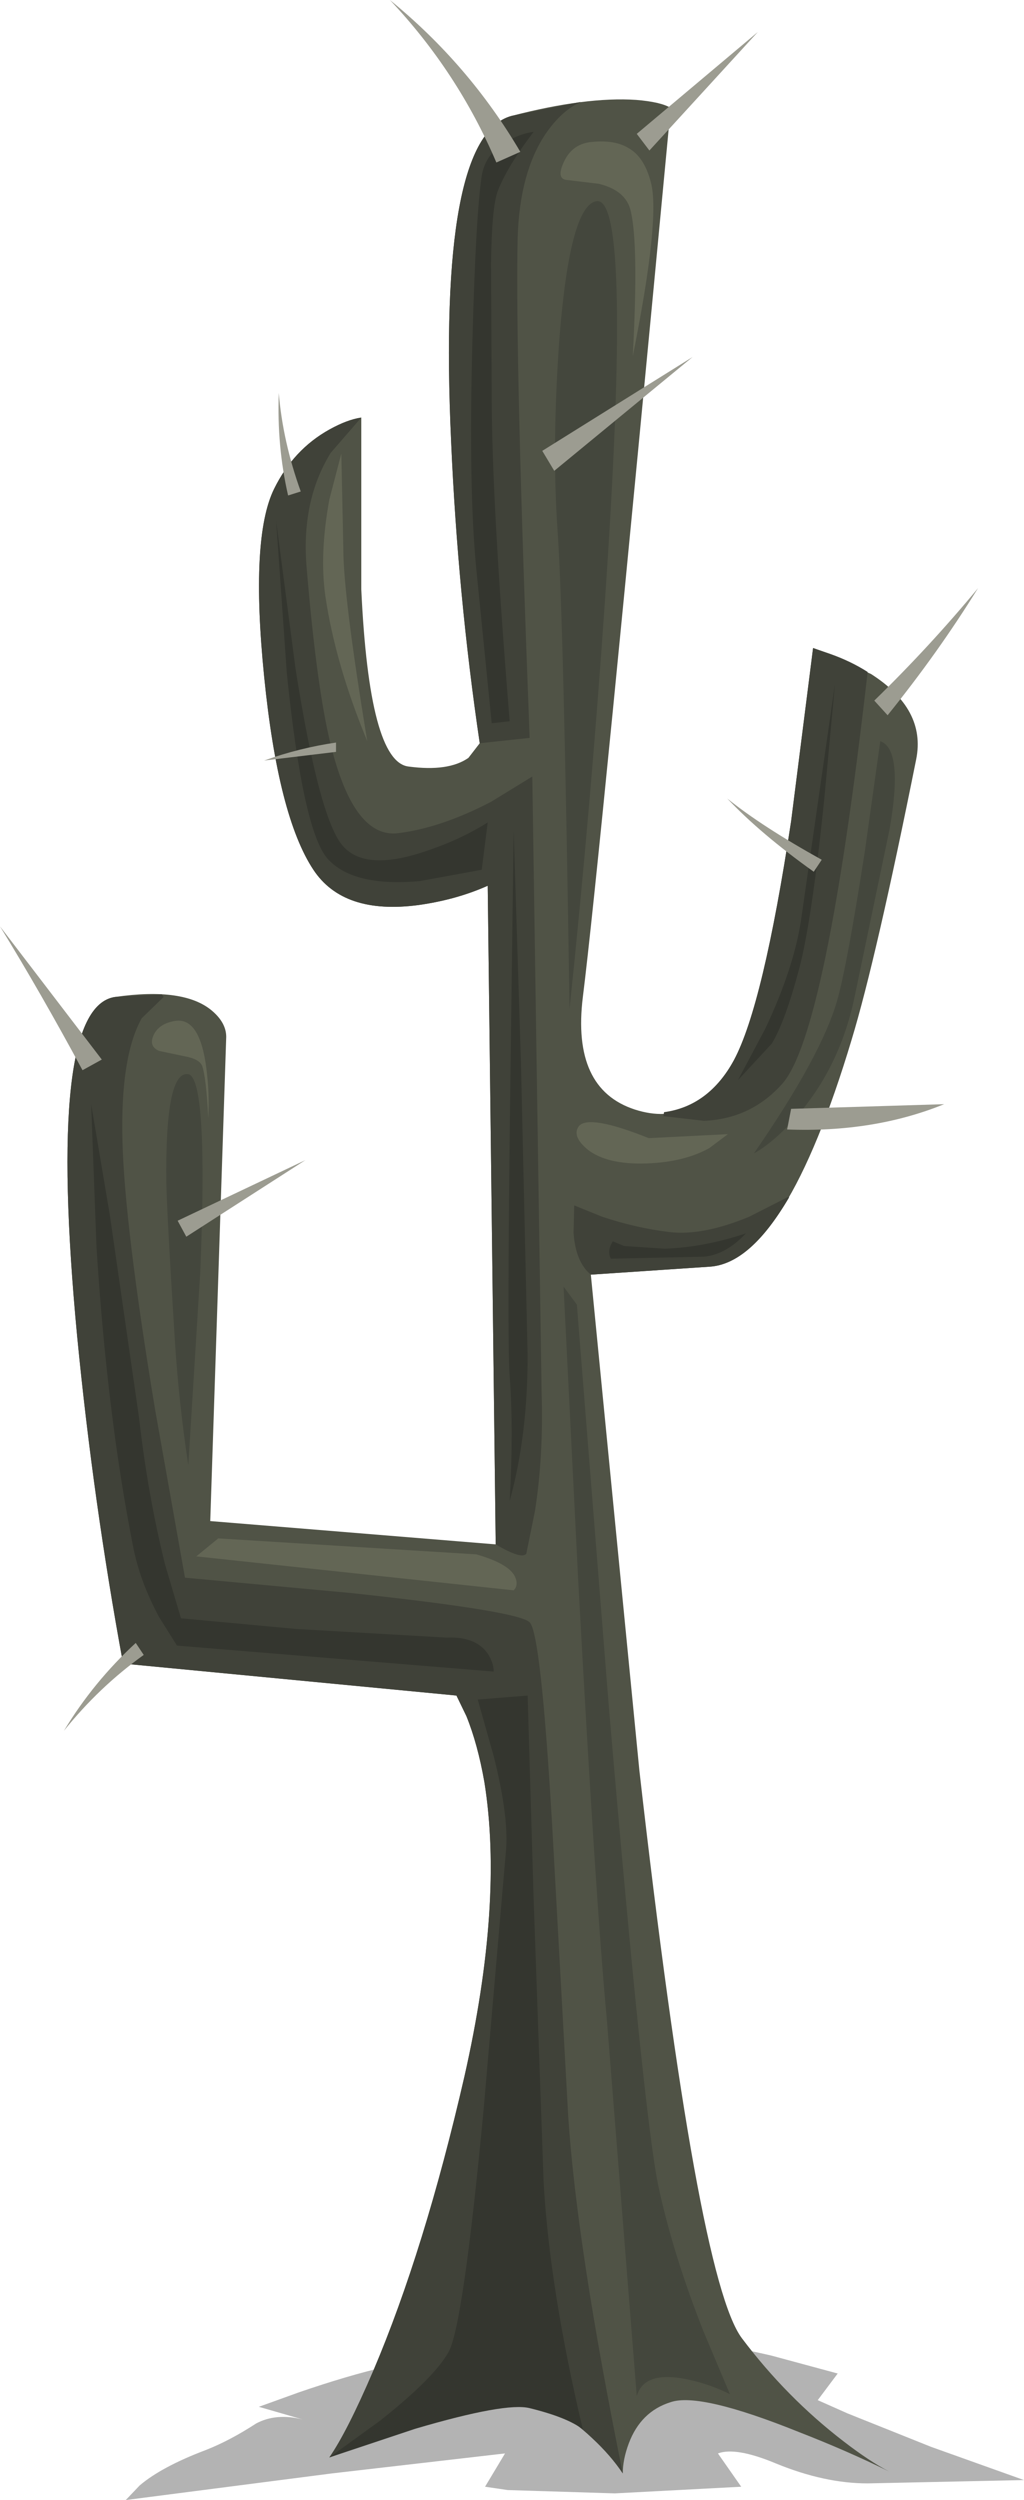 <?xml version="1.0" encoding="UTF-8" standalone="no"?>
<svg xmlns:xlink="http://www.w3.org/1999/xlink" height="187.7px" width="76.95px" xmlns="http://www.w3.org/2000/svg">
  <g transform="matrix(1.0, 0.0, 0.0, 1.0, 0.0, 0.0)">
    <use height="187.7" transform="matrix(1.0, 0.0, 0.0, 1.0, 0.0, 0.0)" width="76.95" xlink:href="#shape0"/>
  </g>
  <defs>
    <g id="shape0" transform="matrix(1.0, 0.0, 0.0, 1.0, 0.0, 0.0)">
      <path d="M15.45 183.95 Q17.25 183.25 19.25 181.95 20.75 181.15 22.75 181.65 L19.45 180.7 22.5 179.6 Q26.15 178.35 28.95 177.7 L43.95 174.7 Q51.45 175.35 57.95 176.85 L62.95 178.2 61.45 180.2 63.7 181.2 69.95 183.7 76.95 186.2 65.2 186.45 Q61.95 186.45 58.3 184.95 55.3 183.7 53.95 184.2 L55.7 186.7 46.2 187.2 38.15 186.95 36.45 186.7 37.95 184.2 24.95 185.7 9.45 187.7 10.5 186.6 Q12.15 185.2 15.45 183.95" fill="#000000" fill-opacity="0.298" fill-rule="evenodd" stroke="none"/>
      <path d="M50.4 8.1 Q45.0 65.3 43.8 74.85 42.95 81.75 47.7 83.3 52.35 84.8 55.15 79.6 57.35 75.5 59.45 61.65 L61.1 48.65 65.45 50.6 Q69.6 53.25 68.85 57.0 65.85 71.95 64.0 78.05 59.0 94.7 53.35 95.1 L44.4 95.7 48.05 132.95 Q52.4 171.1 55.75 175.55 59.1 180.0 63.4 183.3 65.35 184.8 66.8 185.55 63.65 184.0 60.05 182.6 52.6 179.6 50.4 180.35 48.15 181.05 47.25 183.45 46.8 184.65 46.8 185.7 45.9 184.35 44.5 183.05 41.65 180.35 39.05 180.35 36.45 180.35 30.35 182.45 L24.75 184.5 Q26.1 182.55 28.05 178.0 31.9 168.95 34.9 155.9 37.85 142.85 36.4 133.8 35.9 130.95 35.05 128.85 L34.3 127.3 9.25 124.9 Q7.0 112.7 5.8 100.35 3.45 75.6 8.65 74.85 13.85 74.1 15.95 75.9 17.0 76.8 17.0 77.85 L15.8 114.2 37.25 115.95 36.65 66.5 Q34.3 67.55 31.45 67.95 25.8 68.7 23.55 65.3 20.9 61.3 19.85 50.8 18.8 40.35 20.6 36.7 22.05 33.75 24.75 32.25 26.1 31.5 27.15 31.35 L27.15 44.25 Q27.75 57.2 30.7 57.55 33.7 57.95 35.2 56.9 L36.05 55.8 Q34.4 44.65 33.9 33.15 32.85 10.2 38.45 8.7 44.05 7.25 47.8 7.5 49.65 7.65 50.4 8.1" fill="#505346" fill-rule="evenodd" stroke="none"/>
      <path d="M8.65 74.85 L12.15 74.65 12.3 74.85 10.65 76.45 Q9.05 79.3 9.2 85.6 9.35 91.9 11.65 105.8 L13.9 118.45 26.35 119.6 Q38.95 120.95 39.8 121.8 40.65 122.6 41.5 137.15 L42.7 158.9 Q43.35 168.7 46.8 185.7 45.9 184.35 44.5 183.05 41.65 180.35 39.05 180.35 36.45 180.35 30.35 182.45 L24.75 184.5 Q26.1 182.55 28.05 178.0 31.9 168.95 34.9 155.9 37.85 142.85 36.4 133.8 35.9 130.95 35.05 128.85 L34.3 127.3 9.25 124.9 Q7.0 112.7 5.8 100.35 3.45 75.6 8.65 74.85" fill="#404239" fill-rule="evenodd" stroke="none"/>
      <path d="M20.6 36.7 Q22.05 33.75 24.75 32.25 26.1 31.5 27.15 31.35 L24.85 34.0 Q22.6 37.65 23.05 42.7 23.8 51.65 24.85 55.9 26.6 63.0 29.95 62.55 33.15 62.15 36.9 60.2 L40.0 58.3 40.7 104.55 Q40.85 109.3 40.2 113.45 L39.55 116.65 Q39.2 117.1 37.25 115.95 L36.65 66.5 Q34.3 67.55 31.45 67.95 25.8 68.7 23.55 65.3 20.9 61.3 19.85 50.8 18.8 40.35 20.6 36.7" fill="#404239" fill-rule="evenodd" stroke="none"/>
      <path d="M43.65 7.65 Q42.2 8.3 41.0 10.05 39.05 12.95 38.9 17.85 38.7 26.6 39.8 55.4 L36.05 55.8 Q34.4 44.65 33.9 33.15 32.85 10.2 38.45 8.7 L43.65 7.65" fill="#404239" fill-rule="evenodd" stroke="none"/>
      <path d="M61.1 48.65 L62.4 49.1 Q63.95 49.65 65.2 50.45 62.1 77.6 58.8 81.35 56.45 84.0 52.9 84.15 L49.85 83.8 49.9 83.5 Q53.25 83.05 55.15 79.6 57.35 75.5 59.45 61.65 L61.1 48.65" fill="#404239" fill-rule="evenodd" stroke="none"/>
      <path d="M44.4 95.7 Q43.25 94.75 43.1 92.55 L43.15 90.5 45.25 91.35 Q47.8 92.2 50.3 92.5 52.8 92.8 56.3 91.35 L59.25 89.85 59.3 89.9 Q56.35 94.9 53.35 95.1 L44.4 95.7" fill="#404239" fill-rule="evenodd" stroke="none"/>
      <path d="M38.0 139.2 Q38.3 136.6 37.1 131.85 L35.9 127.6 39.65 127.3 40.1 142.55 40.85 163.8 Q41.3 171.85 43.8 182.4 42.65 181.5 39.8 180.8 38.0 180.35 31.2 182.35 L24.75 184.5 28.55 181.75 Q32.6 178.55 33.7 176.6 34.8 174.7 36.35 158.3 L38.0 139.2" fill="#34362f" fill-rule="evenodd" stroke="none"/>
      <path d="M6.85 82.9 L8.25 91.2 10.45 106.45 Q11.1 112.2 12.4 117.45 L13.6 121.5 22.25 122.3 33.55 122.95 Q35.75 122.85 36.65 124.15 37.1 124.85 37.1 125.5 L13.3 123.55 11.95 121.4 Q10.5 118.7 10.0 116.1 8.05 106.25 7.25 93.6 L6.85 82.9" fill="#34362f" fill-rule="evenodd" stroke="none"/>
      <path d="M38.6 62.35 L39.15 79.85 39.65 101.8 Q39.65 107.8 38.3 112.7 38.6 107.35 38.3 103.3 38.1 100.8 38.35 81.35 L38.6 62.35" fill="#34362f" fill-rule="evenodd" stroke="none"/>
      <path d="M22.2 50.15 Q24.0 61.6 25.8 63.55 27.55 65.5 32.3 63.8 34.65 63.0 36.65 61.75 L36.2 65.3 31.55 66.15 Q26.5 66.6 24.6 64.45 22.75 62.3 21.55 50.5 L20.75 39.1 22.2 50.15" fill="#34362f" fill-rule="evenodd" stroke="none"/>
      <path d="M55.45 81.1 L57.5 77.25 Q59.65 72.7 60.2 69.05 L62.75 51.3 61.95 59.9 Q61.0 69.2 60.05 72.75 59.0 76.7 58.0 78.35 L55.45 81.1" fill="#34362f" fill-rule="evenodd" stroke="none"/>
      <path d="M35.8 42.8 Q35.2 36.75 35.5 25.6 35.75 16.2 36.2 13.2 36.5 11.4 38.3 10.5 39.25 10.0 40.1 9.9 38.15 12.45 37.4 14.35 36.95 15.6 36.9 19.8 L36.95 29.7 Q36.95 37.6 38.3 54.15 L36.95 54.3 35.8 42.8" fill="#34362f" fill-rule="evenodd" stroke="none"/>
      <path d="M46.05 93.2 L46.9 93.55 49.95 93.75 Q52.9 93.65 56.05 92.6 54.55 94.2 52.9 94.35 L45.9 94.5 Q45.6 93.9 46.05 93.2" fill="#34362f" fill-rule="evenodd" stroke="none"/>
      <path d="M43.35 97.95 L45.75 128.1 Q48.4 159.2 49.5 164.25 50.6 169.3 52.85 175.0 L54.85 179.75 Q53.35 179.0 51.7 178.65 48.4 177.95 47.85 179.9 L45.6 151.6 Q44.75 142.55 43.45 118.65 L42.35 96.6 43.35 97.95" fill="#44473d" fill-rule="evenodd" stroke="none"/>
      <path d="M14.15 80.65 Q15.65 80.95 15.05 95.5 L14.15 110.0 Q13.45 105.4 13.15 100.8 12.55 91.3 12.5 88.8 12.4 80.35 14.15 80.65" fill="#44473d" fill-rule="evenodd" stroke="none"/>
      <path d="M44.85 15.1 Q47.55 14.8 45.45 45.25 44.4 60.5 42.8 75.75 42.35 46.1 41.9 39.85 41.45 33.4 42.05 25.25 42.85 15.35 44.85 15.1" fill="#44473d" fill-rule="evenodd" stroke="none"/>
      <path d="M66.15 55.65 Q67.9 56.25 66.85 62.25 L64.25 74.7 Q63.15 80.1 59.8 83.9 58.1 85.8 56.65 86.6 61.7 79.3 62.9 75.15 63.65 72.55 65.0 63.85 L66.15 55.65" fill="#44473d" fill-rule="evenodd" stroke="none"/>
      <path d="M37.3 12.2 Q34.4 5.4 29.3 0.0 35.25 4.85 39.1 11.4 L37.3 12.2" fill="#9c9c91" fill-rule="evenodd" stroke="none"/>
      <path d="M47.85 10.05 L56.95 2.4 48.8 11.3 47.85 10.05" fill="#9c9c91" fill-rule="evenodd" stroke="none"/>
      <path d="M40.75 33.85 L52.05 26.8 41.65 35.35 40.75 33.85" fill="#9c9c91" fill-rule="evenodd" stroke="none"/>
      <path d="M21.65 37.2 Q20.8 33.5 20.95 29.5 21.25 33.15 22.6 36.9 L21.65 37.2" fill="#9c9c91" fill-rule="evenodd" stroke="none"/>
      <path d="M65.7 52.6 Q69.95 48.45 73.5 44.15 70.5 49.0 66.7 53.7 L65.7 52.6" fill="#9c9c91" fill-rule="evenodd" stroke="none"/>
      <path d="M59.45 83.25 L70.95 82.9 Q65.65 85.05 59.15 84.8 L59.45 83.25" fill="#9c9c91" fill-rule="evenodd" stroke="none"/>
      <path d="M6.2 80.35 Q3.1 74.6 0.0 69.55 L7.65 79.55 6.2 80.35" fill="#9c9c91" fill-rule="evenodd" stroke="none"/>
      <path d="M13.35 91.65 L22.95 87.1 14.0 92.85 13.35 91.65" fill="#9c9c91" fill-rule="evenodd" stroke="none"/>
      <path d="M10.8 124.25 Q7.45 126.65 4.8 129.95 7.0 126.3 10.2 123.35 L10.8 124.25" fill="#9c9c91" fill-rule="evenodd" stroke="none"/>
      <path d="M25.25 56.45 L19.85 57.1 Q22.5 56.15 25.25 55.75 L25.25 56.45" fill="#9c9c91" fill-rule="evenodd" stroke="none"/>
      <path d="M61.15 65.45 Q57.15 62.6 54.65 59.95 57.25 62.05 61.75 64.55 L61.15 65.45" fill="#9c9c91" fill-rule="evenodd" stroke="none"/>
      <path d="M44.55 10.65 Q46.2 10.5 47.2 11.1 48.4 11.75 48.9 13.65 49.65 16.3 47.55 26.75 48.0 18.4 47.4 15.85 47.05 14.3 45.0 13.8 L42.5 13.5 Q41.8 13.35 42.4 12.1 43.05 10.75 44.55 10.65" fill="#636655" fill-rule="evenodd" stroke="none"/>
      <path d="M54.7 85.15 L53.3 86.2 Q51.4 87.25 48.6 87.35 45.6 87.45 44.15 86.3 42.95 85.3 43.5 84.55 44.25 83.65 48.75 85.45 L54.7 85.15" fill="#636655" fill-rule="evenodd" stroke="none"/>
      <path d="M13.15 76.65 Q15.0 76.35 15.5 80.15 15.75 82.0 15.65 83.95 15.5 80.95 15.2 80.05 15.0 79.5 13.85 79.3 L11.95 78.9 Q11.15 78.55 11.55 77.7 11.95 76.85 13.15 76.65" fill="#636655" fill-rule="evenodd" stroke="none"/>
      <path d="M25.65 34.05 L25.8 41.2 Q25.8 44.75 27.6 55.65 25.2 49.85 24.45 44.75 24.0 41.6 24.75 37.5 L25.65 34.05" fill="#636655" fill-rule="evenodd" stroke="none"/>
      <path d="M35.8 116.7 Q38.4 117.45 38.75 118.5 38.95 119.05 38.6 119.4 L14.75 116.85 16.4 115.5 35.8 116.7" fill="#636655" fill-rule="evenodd" stroke="none"/>
    </g>
  </defs>
</svg>
